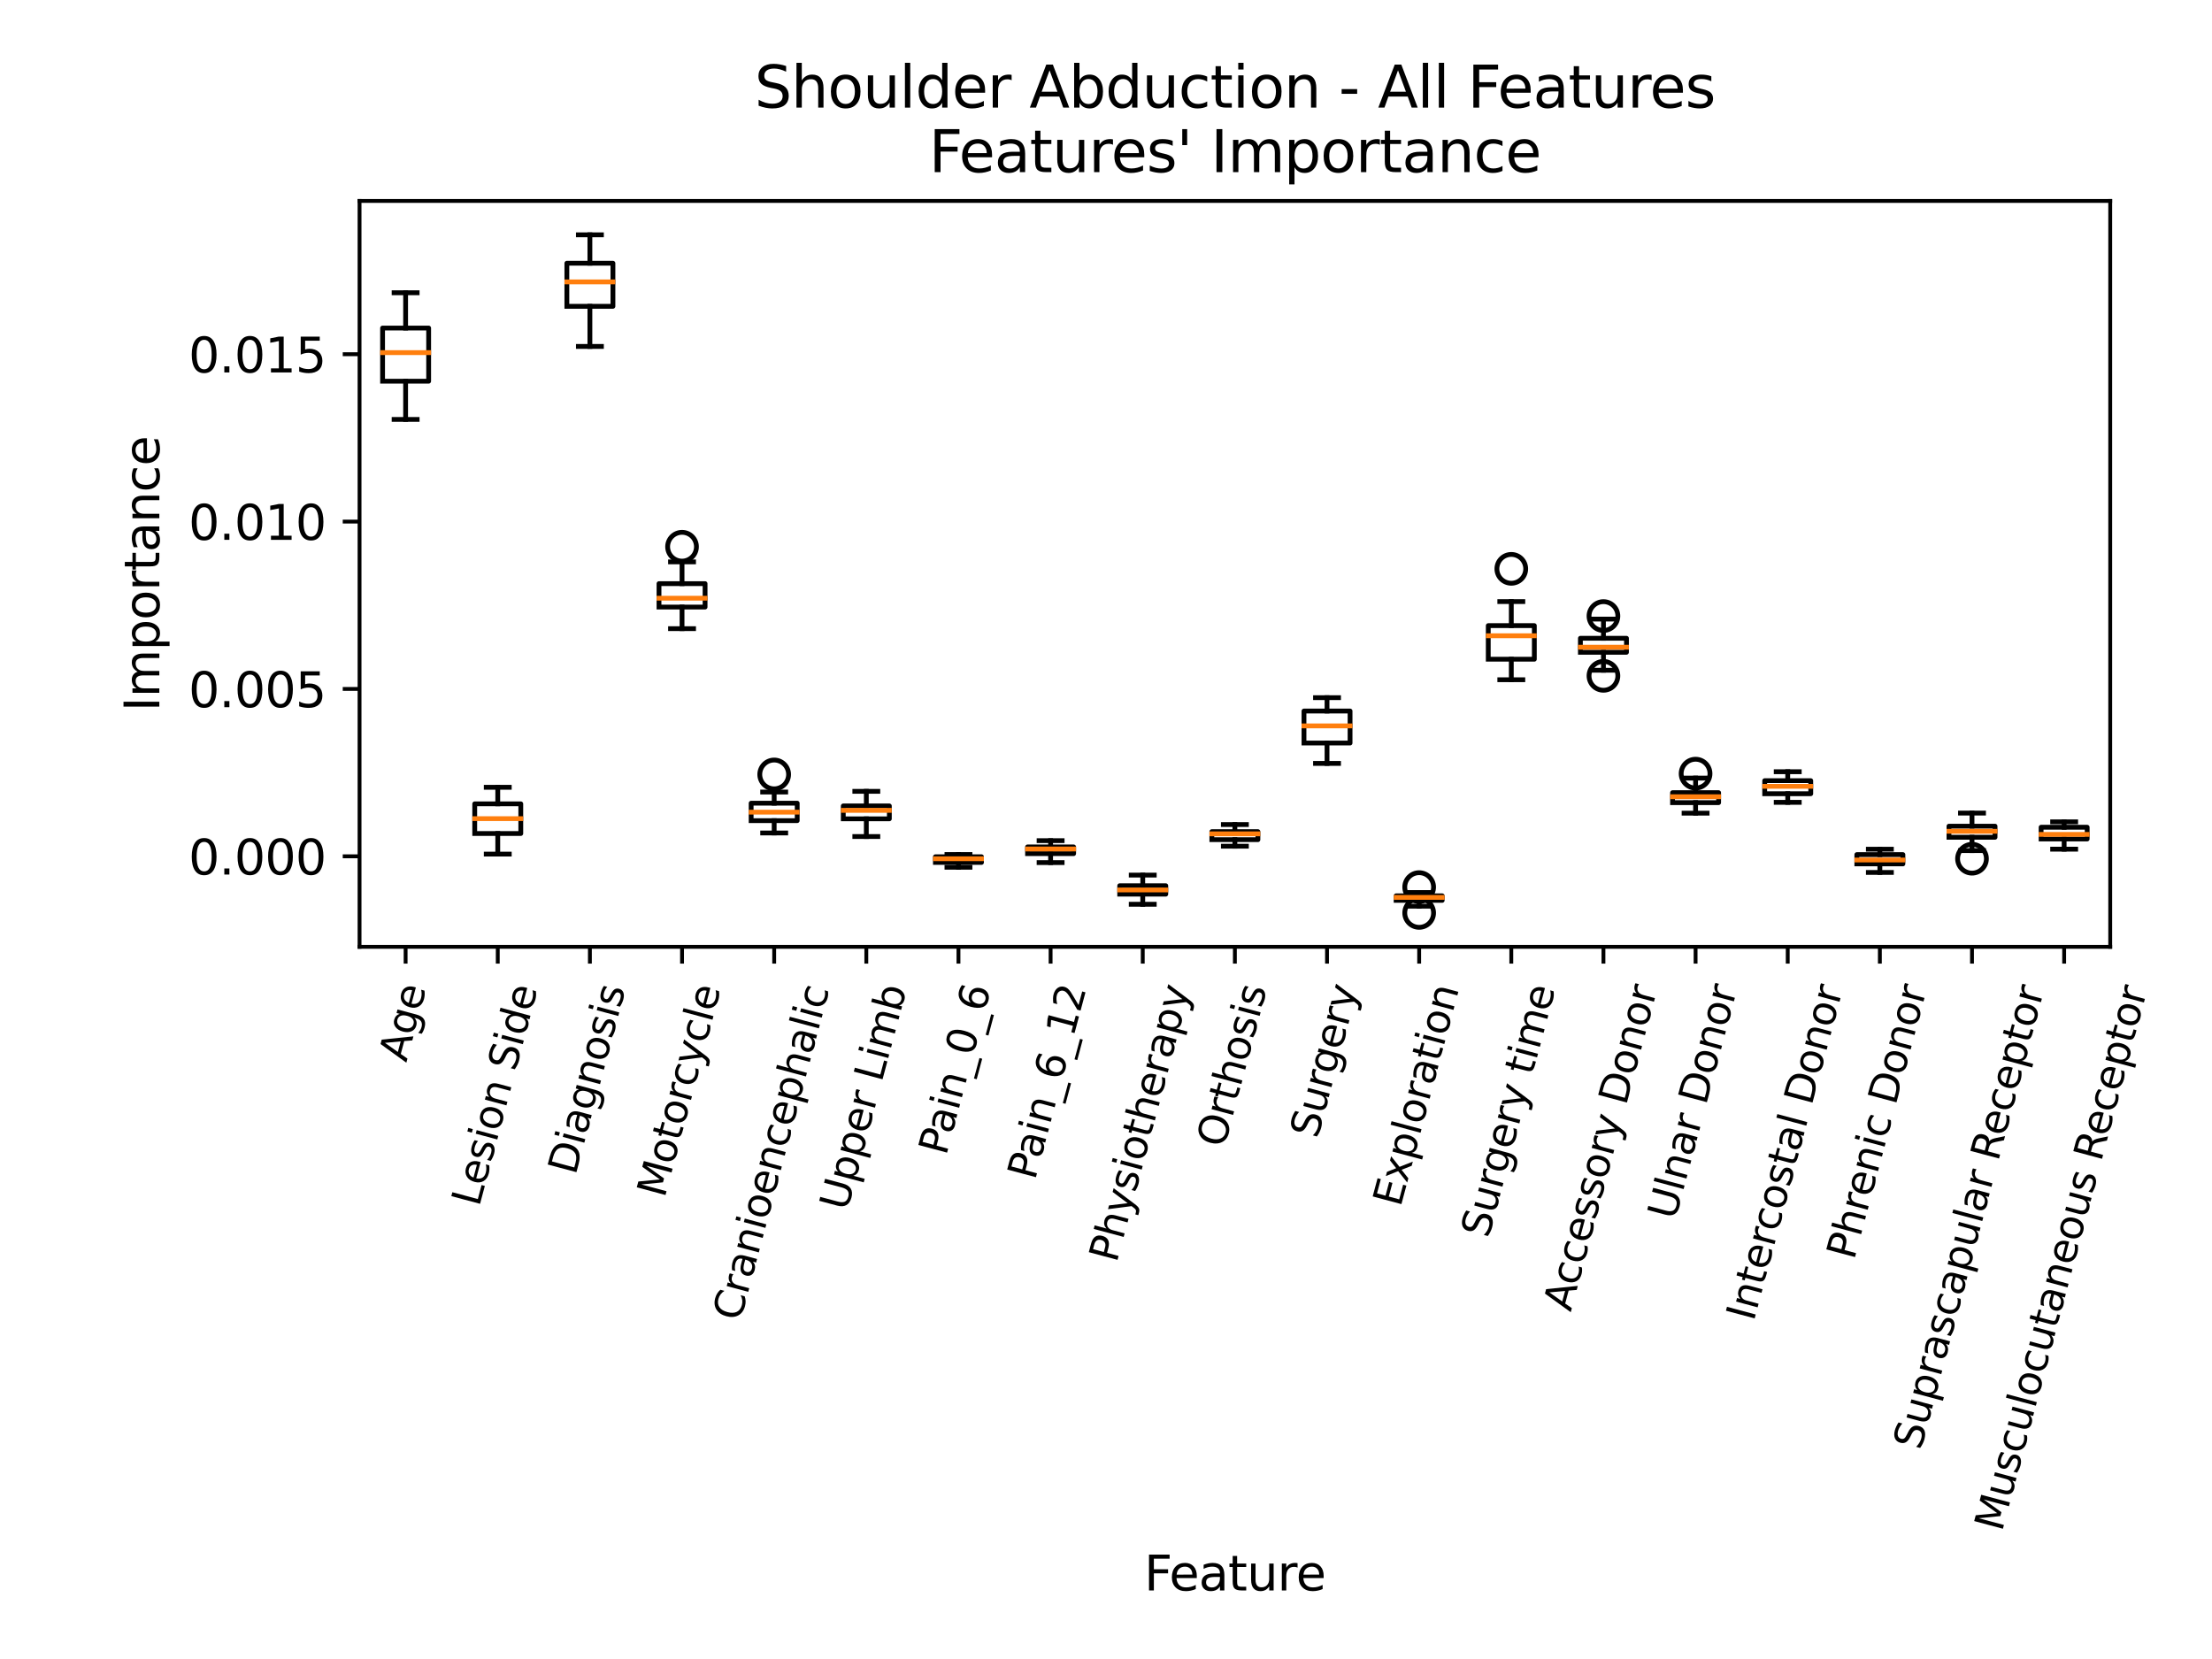 <?xml version="1.0" encoding="utf-8" standalone="no"?>
<!DOCTYPE svg PUBLIC "-//W3C//DTD SVG 1.1//EN"
  "http://www.w3.org/Graphics/SVG/1.1/DTD/svg11.dtd">
<svg xmlns:xlink="http://www.w3.org/1999/xlink" width="460.8pt" height="345.6pt" viewBox="0 0 460.8 345.6" xmlns="http://www.w3.org/2000/svg" version="1.1">
 <defs>
  <style type="text/css">*{stroke-linejoin: round; stroke-linecap: butt}</style>
 </defs>
 <g id="figure_1">
  <g id="patch_1">
   <path d="M 0 345.6 
L 460.8 345.6 
L 460.8 0 
L 0 0 
z
" style="fill: #ffffff"/>
  </g>
  <g id="axes_1">
   <g id="patch_2">
    <path d="M 74.9 197.241 
L 439.597 197.241 
L 439.597 41.856 
L 74.9 41.856 
z
" style="fill: #ffffff"/>
   </g>
   <g id="matplotlib.axis_1">
    <g id="xtick_1">
     <g id="line2d_1">
      <defs>
       <path id="m9a5d501941" d="M 0 0 
L 0 3.5 
" style="stroke: #000000; stroke-width: 0.8"/>
      </defs>
      <g>
       <use xlink:href="#m9a5d501941" x="84.497" y="197.241" style="stroke: #000000; stroke-width: 0.8"/>
      </g>
     </g>
     <g id="text_1">
      <!-- Age -->
      <g transform="translate(84.632 221.442)rotate(-75)scale(0.083 -0.083)">
       <defs>
        <path id="DejaVuSans-41" d="M 2188 4044 
L 1331 1722 
L 3047 1722 
L 2188 4044 
z
M 1831 4666 
L 2547 4666 
L 4325 0 
L 3669 0 
L 3244 1197 
L 1141 1197 
L 716 0 
L 50 0 
L 1831 4666 
z
" transform="scale(0.016)"/>
        <path id="DejaVuSans-67" d="M 2906 1791 
Q 2906 2416 2648 2759 
Q 2391 3103 1925 3103 
Q 1463 3103 1205 2759 
Q 947 2416 947 1791 
Q 947 1169 1205 825 
Q 1463 481 1925 481 
Q 2391 481 2648 825 
Q 2906 1169 2906 1791 
z
M 3481 434 
Q 3481 -459 3084 -895 
Q 2688 -1331 1869 -1331 
Q 1566 -1331 1297 -1286 
Q 1028 -1241 775 -1147 
L 775 -588 
Q 1028 -725 1275 -790 
Q 1522 -856 1778 -856 
Q 2344 -856 2625 -561 
Q 2906 -266 2906 331 
L 2906 616 
Q 2728 306 2450 153 
Q 2172 0 1784 0 
Q 1141 0 747 490 
Q 353 981 353 1791 
Q 353 2603 747 3093 
Q 1141 3584 1784 3584 
Q 2172 3584 2450 3431 
Q 2728 3278 2906 2969 
L 2906 3500 
L 3481 3500 
L 3481 434 
z
" transform="scale(0.016)"/>
        <path id="DejaVuSans-65" d="M 3597 1894 
L 3597 1613 
L 953 1613 
Q 991 1019 1311 708 
Q 1631 397 2203 397 
Q 2534 397 2845 478 
Q 3156 559 3463 722 
L 3463 178 
Q 3153 47 2828 -22 
Q 2503 -91 2169 -91 
Q 1331 -91 842 396 
Q 353 884 353 1716 
Q 353 2575 817 3079 
Q 1281 3584 2069 3584 
Q 2775 3584 3186 3129 
Q 3597 2675 3597 1894 
z
M 3022 2063 
Q 3016 2534 2758 2815 
Q 2500 3097 2075 3097 
Q 1594 3097 1305 2825 
Q 1016 2553 972 2059 
L 3022 2063 
z
" transform="scale(0.016)"/>
       </defs>
       <use xlink:href="#DejaVuSans-41"/>
       <use xlink:href="#DejaVuSans-67" x="68.408"/>
       <use xlink:href="#DejaVuSans-65" x="131.885"/>
      </g>
     </g>
    </g>
    <g id="xtick_2">
     <g id="line2d_2">
      <g>
       <use xlink:href="#m9a5d501941" x="103.692" y="197.241" style="stroke: #000000; stroke-width: 0.8"/>
      </g>
     </g>
     <g id="text_2">
      <!-- Lesion Side -->
      <g transform="translate(99.789 251.581)rotate(-75)scale(0.083 -0.083)">
       <defs>
        <path id="DejaVuSans-4c" d="M 628 4666 
L 1259 4666 
L 1259 531 
L 3531 531 
L 3531 0 
L 628 0 
L 628 4666 
z
" transform="scale(0.016)"/>
        <path id="DejaVuSans-73" d="M 2834 3397 
L 2834 2853 
Q 2591 2978 2328 3040 
Q 2066 3103 1784 3103 
Q 1356 3103 1142 2972 
Q 928 2841 928 2578 
Q 928 2378 1081 2264 
Q 1234 2150 1697 2047 
L 1894 2003 
Q 2506 1872 2764 1633 
Q 3022 1394 3022 966 
Q 3022 478 2636 193 
Q 2250 -91 1575 -91 
Q 1294 -91 989 -36 
Q 684 19 347 128 
L 347 722 
Q 666 556 975 473 
Q 1284 391 1588 391 
Q 1994 391 2212 530 
Q 2431 669 2431 922 
Q 2431 1156 2273 1281 
Q 2116 1406 1581 1522 
L 1381 1569 
Q 847 1681 609 1914 
Q 372 2147 372 2553 
Q 372 3047 722 3315 
Q 1072 3584 1716 3584 
Q 2034 3584 2315 3537 
Q 2597 3491 2834 3397 
z
" transform="scale(0.016)"/>
        <path id="DejaVuSans-69" d="M 603 3500 
L 1178 3500 
L 1178 0 
L 603 0 
L 603 3500 
z
M 603 4863 
L 1178 4863 
L 1178 4134 
L 603 4134 
L 603 4863 
z
" transform="scale(0.016)"/>
        <path id="DejaVuSans-6f" d="M 1959 3097 
Q 1497 3097 1228 2736 
Q 959 2375 959 1747 
Q 959 1119 1226 758 
Q 1494 397 1959 397 
Q 2419 397 2687 759 
Q 2956 1122 2956 1747 
Q 2956 2369 2687 2733 
Q 2419 3097 1959 3097 
z
M 1959 3584 
Q 2709 3584 3137 3096 
Q 3566 2609 3566 1747 
Q 3566 888 3137 398 
Q 2709 -91 1959 -91 
Q 1206 -91 779 398 
Q 353 888 353 1747 
Q 353 2609 779 3096 
Q 1206 3584 1959 3584 
z
" transform="scale(0.016)"/>
        <path id="DejaVuSans-6e" d="M 3513 2113 
L 3513 0 
L 2938 0 
L 2938 2094 
Q 2938 2591 2744 2837 
Q 2550 3084 2163 3084 
Q 1697 3084 1428 2787 
Q 1159 2491 1159 1978 
L 1159 0 
L 581 0 
L 581 3500 
L 1159 3500 
L 1159 2956 
Q 1366 3272 1645 3428 
Q 1925 3584 2291 3584 
Q 2894 3584 3203 3211 
Q 3513 2838 3513 2113 
z
" transform="scale(0.016)"/>
        <path id="DejaVuSans-20" transform="scale(0.016)"/>
        <path id="DejaVuSans-53" d="M 3425 4513 
L 3425 3897 
Q 3066 4069 2747 4153 
Q 2428 4238 2131 4238 
Q 1616 4238 1336 4038 
Q 1056 3838 1056 3469 
Q 1056 3159 1242 3001 
Q 1428 2844 1947 2747 
L 2328 2669 
Q 3034 2534 3370 2195 
Q 3706 1856 3706 1288 
Q 3706 609 3251 259 
Q 2797 -91 1919 -91 
Q 1588 -91 1214 -16 
Q 841 59 441 206 
L 441 856 
Q 825 641 1194 531 
Q 1563 422 1919 422 
Q 2459 422 2753 634 
Q 3047 847 3047 1241 
Q 3047 1584 2836 1778 
Q 2625 1972 2144 2069 
L 1759 2144 
Q 1053 2284 737 2584 
Q 422 2884 422 3419 
Q 422 4038 858 4394 
Q 1294 4750 2059 4750 
Q 2388 4750 2728 4690 
Q 3069 4631 3425 4513 
z
" transform="scale(0.016)"/>
        <path id="DejaVuSans-64" d="M 2906 2969 
L 2906 4863 
L 3481 4863 
L 3481 0 
L 2906 0 
L 2906 525 
Q 2725 213 2448 61 
Q 2172 -91 1784 -91 
Q 1150 -91 751 415 
Q 353 922 353 1747 
Q 353 2572 751 3078 
Q 1150 3584 1784 3584 
Q 2172 3584 2448 3432 
Q 2725 3281 2906 2969 
z
M 947 1747 
Q 947 1113 1208 752 
Q 1469 391 1925 391 
Q 2381 391 2643 752 
Q 2906 1113 2906 1747 
Q 2906 2381 2643 2742 
Q 2381 3103 1925 3103 
Q 1469 3103 1208 2742 
Q 947 2381 947 1747 
z
" transform="scale(0.016)"/>
       </defs>
       <use xlink:href="#DejaVuSans-4c"/>
       <use xlink:href="#DejaVuSans-65" x="53.963"/>
       <use xlink:href="#DejaVuSans-73" x="115.486"/>
       <use xlink:href="#DejaVuSans-69" x="167.586"/>
       <use xlink:href="#DejaVuSans-6f" x="195.369"/>
       <use xlink:href="#DejaVuSans-6e" x="256.551"/>
       <use xlink:href="#DejaVuSans-20" x="319.93"/>
       <use xlink:href="#DejaVuSans-53" x="351.717"/>
       <use xlink:href="#DejaVuSans-69" x="415.193"/>
       <use xlink:href="#DejaVuSans-64" x="442.977"/>
       <use xlink:href="#DejaVuSans-65" x="506.453"/>
      </g>
     </g>
    </g>
    <g id="xtick_3">
     <g id="line2d_3">
      <g>
       <use xlink:href="#m9a5d501941" x="122.886" y="197.241" style="stroke: #000000; stroke-width: 0.8"/>
      </g>
     </g>
     <g id="text_3">
      <!-- Diagnosis -->
      <g transform="translate(119.867 244.99)rotate(-75)scale(0.083 -0.083)">
       <defs>
        <path id="DejaVuSans-44" d="M 1259 4147 
L 1259 519 
L 2022 519 
Q 2988 519 3436 956 
Q 3884 1394 3884 2338 
Q 3884 3275 3436 3711 
Q 2988 4147 2022 4147 
L 1259 4147 
z
M 628 4666 
L 1925 4666 
Q 3281 4666 3915 4102 
Q 4550 3538 4550 2338 
Q 4550 1131 3912 565 
Q 3275 0 1925 0 
L 628 0 
L 628 4666 
z
" transform="scale(0.016)"/>
        <path id="DejaVuSans-61" d="M 2194 1759 
Q 1497 1759 1228 1600 
Q 959 1441 959 1056 
Q 959 750 1161 570 
Q 1363 391 1709 391 
Q 2188 391 2477 730 
Q 2766 1069 2766 1631 
L 2766 1759 
L 2194 1759 
z
M 3341 1997 
L 3341 0 
L 2766 0 
L 2766 531 
Q 2569 213 2275 61 
Q 1981 -91 1556 -91 
Q 1019 -91 701 211 
Q 384 513 384 1019 
Q 384 1609 779 1909 
Q 1175 2209 1959 2209 
L 2766 2209 
L 2766 2266 
Q 2766 2663 2505 2880 
Q 2244 3097 1772 3097 
Q 1472 3097 1187 3025 
Q 903 2953 641 2809 
L 641 3341 
Q 956 3463 1253 3523 
Q 1550 3584 1831 3584 
Q 2591 3584 2966 3190 
Q 3341 2797 3341 1997 
z
" transform="scale(0.016)"/>
       </defs>
       <use xlink:href="#DejaVuSans-44"/>
       <use xlink:href="#DejaVuSans-69" x="77.002"/>
       <use xlink:href="#DejaVuSans-61" x="104.785"/>
       <use xlink:href="#DejaVuSans-67" x="166.064"/>
       <use xlink:href="#DejaVuSans-6e" x="229.541"/>
       <use xlink:href="#DejaVuSans-6f" x="292.92"/>
       <use xlink:href="#DejaVuSans-73" x="354.102"/>
       <use xlink:href="#DejaVuSans-69" x="406.201"/>
       <use xlink:href="#DejaVuSans-73" x="433.984"/>
      </g>
     </g>
    </g>
    <g id="xtick_4">
     <g id="line2d_4">
      <g>
       <use xlink:href="#m9a5d501941" x="142.081" y="197.241" style="stroke: #000000; stroke-width: 0.8"/>
      </g>
     </g>
     <g id="text_4">
      <!-- Motorcycle -->
      <g transform="translate(138.424 249.746)rotate(-75)scale(0.083 -0.083)">
       <defs>
        <path id="DejaVuSans-4d" d="M 628 4666 
L 1569 4666 
L 2759 1491 
L 3956 4666 
L 4897 4666 
L 4897 0 
L 4281 0 
L 4281 4097 
L 3078 897 
L 2444 897 
L 1241 4097 
L 1241 0 
L 628 0 
L 628 4666 
z
" transform="scale(0.016)"/>
        <path id="DejaVuSans-74" d="M 1172 4494 
L 1172 3500 
L 2356 3500 
L 2356 3053 
L 1172 3053 
L 1172 1153 
Q 1172 725 1289 603 
Q 1406 481 1766 481 
L 2356 481 
L 2356 0 
L 1766 0 
Q 1100 0 847 248 
Q 594 497 594 1153 
L 594 3053 
L 172 3053 
L 172 3500 
L 594 3500 
L 594 4494 
L 1172 4494 
z
" transform="scale(0.016)"/>
        <path id="DejaVuSans-72" d="M 2631 2963 
Q 2534 3019 2420 3045 
Q 2306 3072 2169 3072 
Q 1681 3072 1420 2755 
Q 1159 2438 1159 1844 
L 1159 0 
L 581 0 
L 581 3500 
L 1159 3500 
L 1159 2956 
Q 1341 3275 1631 3429 
Q 1922 3584 2338 3584 
Q 2397 3584 2469 3576 
Q 2541 3569 2628 3553 
L 2631 2963 
z
" transform="scale(0.016)"/>
        <path id="DejaVuSans-63" d="M 3122 3366 
L 3122 2828 
Q 2878 2963 2633 3030 
Q 2388 3097 2138 3097 
Q 1578 3097 1268 2742 
Q 959 2388 959 1747 
Q 959 1106 1268 751 
Q 1578 397 2138 397 
Q 2388 397 2633 464 
Q 2878 531 3122 666 
L 3122 134 
Q 2881 22 2623 -34 
Q 2366 -91 2075 -91 
Q 1284 -91 818 406 
Q 353 903 353 1747 
Q 353 2603 823 3093 
Q 1294 3584 2113 3584 
Q 2378 3584 2631 3529 
Q 2884 3475 3122 3366 
z
" transform="scale(0.016)"/>
        <path id="DejaVuSans-79" d="M 2059 -325 
Q 1816 -950 1584 -1140 
Q 1353 -1331 966 -1331 
L 506 -1331 
L 506 -850 
L 844 -850 
Q 1081 -850 1212 -737 
Q 1344 -625 1503 -206 
L 1606 56 
L 191 3500 
L 800 3500 
L 1894 763 
L 2988 3500 
L 3597 3500 
L 2059 -325 
z
" transform="scale(0.016)"/>
        <path id="DejaVuSans-6c" d="M 603 4863 
L 1178 4863 
L 1178 0 
L 603 0 
L 603 4863 
z
" transform="scale(0.016)"/>
       </defs>
       <use xlink:href="#DejaVuSans-4d"/>
       <use xlink:href="#DejaVuSans-6f" x="86.279"/>
       <use xlink:href="#DejaVuSans-74" x="147.461"/>
       <use xlink:href="#DejaVuSans-6f" x="186.67"/>
       <use xlink:href="#DejaVuSans-72" x="247.852"/>
       <use xlink:href="#DejaVuSans-63" x="286.715"/>
       <use xlink:href="#DejaVuSans-79" x="341.695"/>
       <use xlink:href="#DejaVuSans-63" x="400.875"/>
       <use xlink:href="#DejaVuSans-6c" x="455.855"/>
       <use xlink:href="#DejaVuSans-65" x="483.639"/>
      </g>
     </g>
    </g>
    <g id="xtick_5">
     <g id="line2d_5">
      <g>
       <use xlink:href="#m9a5d501941" x="161.276" y="197.241" style="stroke: #000000; stroke-width: 0.8"/>
      </g>
     </g>
     <g id="text_5">
      <!-- Cranioencephalic -->
      <g transform="translate(154.175 275.452)rotate(-75)scale(0.083 -0.083)">
       <defs>
        <path id="DejaVuSans-43" d="M 4122 4306 
L 4122 3641 
Q 3803 3938 3442 4084 
Q 3081 4231 2675 4231 
Q 1875 4231 1450 3742 
Q 1025 3253 1025 2328 
Q 1025 1406 1450 917 
Q 1875 428 2675 428 
Q 3081 428 3442 575 
Q 3803 722 4122 1019 
L 4122 359 
Q 3791 134 3420 21 
Q 3050 -91 2638 -91 
Q 1578 -91 968 557 
Q 359 1206 359 2328 
Q 359 3453 968 4101 
Q 1578 4750 2638 4750 
Q 3056 4750 3426 4639 
Q 3797 4528 4122 4306 
z
" transform="scale(0.016)"/>
        <path id="DejaVuSans-70" d="M 1159 525 
L 1159 -1331 
L 581 -1331 
L 581 3500 
L 1159 3500 
L 1159 2969 
Q 1341 3281 1617 3432 
Q 1894 3584 2278 3584 
Q 2916 3584 3314 3078 
Q 3713 2572 3713 1747 
Q 3713 922 3314 415 
Q 2916 -91 2278 -91 
Q 1894 -91 1617 61 
Q 1341 213 1159 525 
z
M 3116 1747 
Q 3116 2381 2855 2742 
Q 2594 3103 2138 3103 
Q 1681 3103 1420 2742 
Q 1159 2381 1159 1747 
Q 1159 1113 1420 752 
Q 1681 391 2138 391 
Q 2594 391 2855 752 
Q 3116 1113 3116 1747 
z
" transform="scale(0.016)"/>
        <path id="DejaVuSans-68" d="M 3513 2113 
L 3513 0 
L 2938 0 
L 2938 2094 
Q 2938 2591 2744 2837 
Q 2550 3084 2163 3084 
Q 1697 3084 1428 2787 
Q 1159 2491 1159 1978 
L 1159 0 
L 581 0 
L 581 4863 
L 1159 4863 
L 1159 2956 
Q 1366 3272 1645 3428 
Q 1925 3584 2291 3584 
Q 2894 3584 3203 3211 
Q 3513 2838 3513 2113 
z
" transform="scale(0.016)"/>
       </defs>
       <use xlink:href="#DejaVuSans-43"/>
       <use xlink:href="#DejaVuSans-72" x="69.824"/>
       <use xlink:href="#DejaVuSans-61" x="110.938"/>
       <use xlink:href="#DejaVuSans-6e" x="172.217"/>
       <use xlink:href="#DejaVuSans-69" x="235.596"/>
       <use xlink:href="#DejaVuSans-6f" x="263.379"/>
       <use xlink:href="#DejaVuSans-65" x="324.561"/>
       <use xlink:href="#DejaVuSans-6e" x="386.084"/>
       <use xlink:href="#DejaVuSans-63" x="449.463"/>
       <use xlink:href="#DejaVuSans-65" x="504.443"/>
       <use xlink:href="#DejaVuSans-70" x="565.967"/>
       <use xlink:href="#DejaVuSans-68" x="629.443"/>
       <use xlink:href="#DejaVuSans-61" x="692.822"/>
       <use xlink:href="#DejaVuSans-6c" x="754.102"/>
       <use xlink:href="#DejaVuSans-69" x="781.885"/>
       <use xlink:href="#DejaVuSans-63" x="809.668"/>
      </g>
     </g>
    </g>
    <g id="xtick_6">
     <g id="line2d_6">
      <g>
       <use xlink:href="#m9a5d501941" x="180.47" y="197.241" style="stroke: #000000; stroke-width: 0.8"/>
      </g>
     </g>
     <g id="text_6">
      <!-- Upper Limb -->
      <g transform="translate(176.449 252.464)rotate(-75)scale(0.083 -0.083)">
       <defs>
        <path id="DejaVuSans-55" d="M 556 4666 
L 1191 4666 
L 1191 1831 
Q 1191 1081 1462 751 
Q 1734 422 2344 422 
Q 2950 422 3222 751 
Q 3494 1081 3494 1831 
L 3494 4666 
L 4128 4666 
L 4128 1753 
Q 4128 841 3676 375 
Q 3225 -91 2344 -91 
Q 1459 -91 1007 375 
Q 556 841 556 1753 
L 556 4666 
z
" transform="scale(0.016)"/>
        <path id="DejaVuSans-6d" d="M 3328 2828 
Q 3544 3216 3844 3400 
Q 4144 3584 4550 3584 
Q 5097 3584 5394 3201 
Q 5691 2819 5691 2113 
L 5691 0 
L 5113 0 
L 5113 2094 
Q 5113 2597 4934 2840 
Q 4756 3084 4391 3084 
Q 3944 3084 3684 2787 
Q 3425 2491 3425 1978 
L 3425 0 
L 2847 0 
L 2847 2094 
Q 2847 2600 2669 2842 
Q 2491 3084 2119 3084 
Q 1678 3084 1418 2786 
Q 1159 2488 1159 1978 
L 1159 0 
L 581 0 
L 581 3500 
L 1159 3500 
L 1159 2956 
Q 1356 3278 1631 3431 
Q 1906 3584 2284 3584 
Q 2666 3584 2933 3390 
Q 3200 3197 3328 2828 
z
" transform="scale(0.016)"/>
        <path id="DejaVuSans-62" d="M 3116 1747 
Q 3116 2381 2855 2742 
Q 2594 3103 2138 3103 
Q 1681 3103 1420 2742 
Q 1159 2381 1159 1747 
Q 1159 1113 1420 752 
Q 1681 391 2138 391 
Q 2594 391 2855 752 
Q 3116 1113 3116 1747 
z
M 1159 2969 
Q 1341 3281 1617 3432 
Q 1894 3584 2278 3584 
Q 2916 3584 3314 3078 
Q 3713 2572 3713 1747 
Q 3713 922 3314 415 
Q 2916 -91 2278 -91 
Q 1894 -91 1617 61 
Q 1341 213 1159 525 
L 1159 0 
L 581 0 
L 581 4863 
L 1159 4863 
L 1159 2969 
z
" transform="scale(0.016)"/>
       </defs>
       <use xlink:href="#DejaVuSans-55"/>
       <use xlink:href="#DejaVuSans-70" x="73.193"/>
       <use xlink:href="#DejaVuSans-70" x="136.67"/>
       <use xlink:href="#DejaVuSans-65" x="200.146"/>
       <use xlink:href="#DejaVuSans-72" x="261.67"/>
       <use xlink:href="#DejaVuSans-20" x="302.783"/>
       <use xlink:href="#DejaVuSans-4c" x="334.57"/>
       <use xlink:href="#DejaVuSans-69" x="390.283"/>
       <use xlink:href="#DejaVuSans-6d" x="418.066"/>
       <use xlink:href="#DejaVuSans-62" x="515.479"/>
      </g>
     </g>
    </g>
    <g id="xtick_7">
     <g id="line2d_7">
      <g>
       <use xlink:href="#m9a5d501941" x="199.665" y="197.241" style="stroke: #000000; stroke-width: 0.8"/>
      </g>
     </g>
     <g id="text_7">
      <!-- Pain_0_6 -->
      <g transform="translate(197.079 240.919)rotate(-75)scale(0.083 -0.083)">
       <defs>
        <path id="DejaVuSans-50" d="M 1259 4147 
L 1259 2394 
L 2053 2394 
Q 2494 2394 2734 2622 
Q 2975 2850 2975 3272 
Q 2975 3691 2734 3919 
Q 2494 4147 2053 4147 
L 1259 4147 
z
M 628 4666 
L 2053 4666 
Q 2838 4666 3239 4311 
Q 3641 3956 3641 3272 
Q 3641 2581 3239 2228 
Q 2838 1875 2053 1875 
L 1259 1875 
L 1259 0 
L 628 0 
L 628 4666 
z
" transform="scale(0.016)"/>
        <path id="DejaVuSans-5f" d="M 3263 -1063 
L 3263 -1509 
L -63 -1509 
L -63 -1063 
L 3263 -1063 
z
" transform="scale(0.016)"/>
        <path id="DejaVuSans-30" d="M 2034 4250 
Q 1547 4250 1301 3770 
Q 1056 3291 1056 2328 
Q 1056 1369 1301 889 
Q 1547 409 2034 409 
Q 2525 409 2770 889 
Q 3016 1369 3016 2328 
Q 3016 3291 2770 3770 
Q 2525 4250 2034 4250 
z
M 2034 4750 
Q 2819 4750 3233 4129 
Q 3647 3509 3647 2328 
Q 3647 1150 3233 529 
Q 2819 -91 2034 -91 
Q 1250 -91 836 529 
Q 422 1150 422 2328 
Q 422 3509 836 4129 
Q 1250 4750 2034 4750 
z
" transform="scale(0.016)"/>
        <path id="DejaVuSans-36" d="M 2113 2584 
Q 1688 2584 1439 2293 
Q 1191 2003 1191 1497 
Q 1191 994 1439 701 
Q 1688 409 2113 409 
Q 2538 409 2786 701 
Q 3034 994 3034 1497 
Q 3034 2003 2786 2293 
Q 2538 2584 2113 2584 
z
M 3366 4563 
L 3366 3988 
Q 3128 4100 2886 4159 
Q 2644 4219 2406 4219 
Q 1781 4219 1451 3797 
Q 1122 3375 1075 2522 
Q 1259 2794 1537 2939 
Q 1816 3084 2150 3084 
Q 2853 3084 3261 2657 
Q 3669 2231 3669 1497 
Q 3669 778 3244 343 
Q 2819 -91 2113 -91 
Q 1303 -91 875 529 
Q 447 1150 447 2328 
Q 447 3434 972 4092 
Q 1497 4750 2381 4750 
Q 2619 4750 2861 4703 
Q 3103 4656 3366 4563 
z
" transform="scale(0.016)"/>
       </defs>
       <use xlink:href="#DejaVuSans-50"/>
       <use xlink:href="#DejaVuSans-61" x="55.803"/>
       <use xlink:href="#DejaVuSans-69" x="117.082"/>
       <use xlink:href="#DejaVuSans-6e" x="144.865"/>
       <use xlink:href="#DejaVuSans-5f" x="208.244"/>
       <use xlink:href="#DejaVuSans-30" x="258.244"/>
       <use xlink:href="#DejaVuSans-5f" x="321.867"/>
       <use xlink:href="#DejaVuSans-36" x="371.867"/>
      </g>
     </g>
    </g>
    <g id="xtick_8">
     <g id="line2d_8">
      <g>
       <use xlink:href="#m9a5d501941" x="218.859" y="197.241" style="stroke: #000000; stroke-width: 0.8"/>
      </g>
     </g>
     <g id="text_8">
      <!-- Pain_6_12 -->
      <g transform="translate(215.587 246.038)rotate(-75)scale(0.083 -0.083)">
       <defs>
        <path id="DejaVuSans-31" d="M 794 531 
L 1825 531 
L 1825 4091 
L 703 3866 
L 703 4441 
L 1819 4666 
L 2450 4666 
L 2450 531 
L 3481 531 
L 3481 0 
L 794 0 
L 794 531 
z
" transform="scale(0.016)"/>
        <path id="DejaVuSans-32" d="M 1228 531 
L 3431 531 
L 3431 0 
L 469 0 
L 469 531 
Q 828 903 1448 1529 
Q 2069 2156 2228 2338 
Q 2531 2678 2651 2914 
Q 2772 3150 2772 3378 
Q 2772 3750 2511 3984 
Q 2250 4219 1831 4219 
Q 1534 4219 1204 4116 
Q 875 4013 500 3803 
L 500 4441 
Q 881 4594 1212 4672 
Q 1544 4750 1819 4750 
Q 2544 4750 2975 4387 
Q 3406 4025 3406 3419 
Q 3406 3131 3298 2873 
Q 3191 2616 2906 2266 
Q 2828 2175 2409 1742 
Q 1991 1309 1228 531 
z
" transform="scale(0.016)"/>
       </defs>
       <use xlink:href="#DejaVuSans-50"/>
       <use xlink:href="#DejaVuSans-61" x="55.803"/>
       <use xlink:href="#DejaVuSans-69" x="117.082"/>
       <use xlink:href="#DejaVuSans-6e" x="144.865"/>
       <use xlink:href="#DejaVuSans-5f" x="208.244"/>
       <use xlink:href="#DejaVuSans-36" x="258.244"/>
       <use xlink:href="#DejaVuSans-5f" x="321.867"/>
       <use xlink:href="#DejaVuSans-31" x="371.867"/>
       <use xlink:href="#DejaVuSans-32" x="435.49"/>
      </g>
     </g>
    </g>
    <g id="xtick_9">
     <g id="line2d_9">
      <g>
       <use xlink:href="#m9a5d501941" x="238.054" y="197.241" style="stroke: #000000; stroke-width: 0.8"/>
      </g>
     </g>
     <g id="text_9">
      <!-- Physiotherapy -->
      <g transform="translate(232.587 263.256)rotate(-75)scale(0.083 -0.083)">
       <use xlink:href="#DejaVuSans-50"/>
       <use xlink:href="#DejaVuSans-68" x="60.303"/>
       <use xlink:href="#DejaVuSans-79" x="123.682"/>
       <use xlink:href="#DejaVuSans-73" x="182.861"/>
       <use xlink:href="#DejaVuSans-69" x="234.961"/>
       <use xlink:href="#DejaVuSans-6f" x="262.744"/>
       <use xlink:href="#DejaVuSans-74" x="323.926"/>
       <use xlink:href="#DejaVuSans-68" x="363.135"/>
       <use xlink:href="#DejaVuSans-65" x="426.514"/>
       <use xlink:href="#DejaVuSans-72" x="488.037"/>
       <use xlink:href="#DejaVuSans-61" x="529.15"/>
       <use xlink:href="#DejaVuSans-70" x="590.43"/>
       <use xlink:href="#DejaVuSans-79" x="653.906"/>
      </g>
     </g>
    </g>
    <g id="xtick_10">
     <g id="line2d_10">
      <g>
       <use xlink:href="#m9a5d501941" x="257.248" y="197.241" style="stroke: #000000; stroke-width: 0.8"/>
      </g>
     </g>
     <g id="text_10">
      <!-- Orthosis -->
      <g transform="translate(254.989 239.316)rotate(-75)scale(0.083 -0.083)">
       <defs>
        <path id="DejaVuSans-4f" d="M 2522 4238 
Q 1834 4238 1429 3725 
Q 1025 3213 1025 2328 
Q 1025 1447 1429 934 
Q 1834 422 2522 422 
Q 3209 422 3611 934 
Q 4013 1447 4013 2328 
Q 4013 3213 3611 3725 
Q 3209 4238 2522 4238 
z
M 2522 4750 
Q 3503 4750 4090 4092 
Q 4678 3434 4678 2328 
Q 4678 1225 4090 567 
Q 3503 -91 2522 -91 
Q 1538 -91 948 565 
Q 359 1222 359 2328 
Q 359 3434 948 4092 
Q 1538 4750 2522 4750 
z
" transform="scale(0.016)"/>
       </defs>
       <use xlink:href="#DejaVuSans-4f"/>
       <use xlink:href="#DejaVuSans-72" x="78.711"/>
       <use xlink:href="#DejaVuSans-74" x="119.824"/>
       <use xlink:href="#DejaVuSans-68" x="159.033"/>
       <use xlink:href="#DejaVuSans-6f" x="222.412"/>
       <use xlink:href="#DejaVuSans-73" x="283.594"/>
       <use xlink:href="#DejaVuSans-69" x="335.693"/>
       <use xlink:href="#DejaVuSans-73" x="363.477"/>
      </g>
     </g>
    </g>
    <g id="xtick_11">
     <g id="line2d_11">
      <g>
       <use xlink:href="#m9a5d501941" x="276.443" y="197.241" style="stroke: #000000; stroke-width: 0.8"/>
      </g>
     </g>
     <g id="text_11">
      <!-- Surgery -->
      <g transform="translate(274.443 237.382)rotate(-75)scale(0.083 -0.083)">
       <defs>
        <path id="DejaVuSans-75" d="M 544 1381 
L 544 3500 
L 1119 3500 
L 1119 1403 
Q 1119 906 1312 657 
Q 1506 409 1894 409 
Q 2359 409 2629 706 
Q 2900 1003 2900 1516 
L 2900 3500 
L 3475 3500 
L 3475 0 
L 2900 0 
L 2900 538 
Q 2691 219 2414 64 
Q 2138 -91 1772 -91 
Q 1169 -91 856 284 
Q 544 659 544 1381 
z
M 1991 3584 
L 1991 3584 
z
" transform="scale(0.016)"/>
       </defs>
       <use xlink:href="#DejaVuSans-53"/>
       <use xlink:href="#DejaVuSans-75" x="63.477"/>
       <use xlink:href="#DejaVuSans-72" x="126.855"/>
       <use xlink:href="#DejaVuSans-67" x="166.219"/>
       <use xlink:href="#DejaVuSans-65" x="229.695"/>
       <use xlink:href="#DejaVuSans-72" x="291.219"/>
       <use xlink:href="#DejaVuSans-79" x="332.332"/>
      </g>
     </g>
    </g>
    <g id="xtick_12">
     <g id="line2d_12">
      <g>
       <use xlink:href="#m9a5d501941" x="295.637" y="197.241" style="stroke: #000000; stroke-width: 0.8"/>
      </g>
     </g>
     <g id="text_12">
      <!-- Exploration -->
      <g transform="translate(291.727 251.643)rotate(-75)scale(0.083 -0.083)">
       <defs>
        <path id="DejaVuSans-45" d="M 628 4666 
L 3578 4666 
L 3578 4134 
L 1259 4134 
L 1259 2753 
L 3481 2753 
L 3481 2222 
L 1259 2222 
L 1259 531 
L 3634 531 
L 3634 0 
L 628 0 
L 628 4666 
z
" transform="scale(0.016)"/>
        <path id="DejaVuSans-78" d="M 3513 3500 
L 2247 1797 
L 3578 0 
L 2900 0 
L 1881 1375 
L 863 0 
L 184 0 
L 1544 1831 
L 300 3500 
L 978 3500 
L 1906 2253 
L 2834 3500 
L 3513 3500 
z
" transform="scale(0.016)"/>
       </defs>
       <use xlink:href="#DejaVuSans-45"/>
       <use xlink:href="#DejaVuSans-78" x="63.184"/>
       <use xlink:href="#DejaVuSans-70" x="122.363"/>
       <use xlink:href="#DejaVuSans-6c" x="185.84"/>
       <use xlink:href="#DejaVuSans-6f" x="213.623"/>
       <use xlink:href="#DejaVuSans-72" x="274.805"/>
       <use xlink:href="#DejaVuSans-61" x="315.918"/>
       <use xlink:href="#DejaVuSans-74" x="377.197"/>
       <use xlink:href="#DejaVuSans-69" x="416.406"/>
       <use xlink:href="#DejaVuSans-6f" x="444.189"/>
       <use xlink:href="#DejaVuSans-6e" x="505.371"/>
      </g>
     </g>
    </g>
    <g id="xtick_13">
     <g id="line2d_13">
      <g>
       <use xlink:href="#m9a5d501941" x="314.832" y="197.241" style="stroke: #000000; stroke-width: 0.8"/>
      </g>
     </g>
     <g id="text_13">
      <!-- Surgery time -->
      <g transform="translate(310.054 258.118)rotate(-75)scale(0.083 -0.083)">
       <use xlink:href="#DejaVuSans-53"/>
       <use xlink:href="#DejaVuSans-75" x="63.477"/>
       <use xlink:href="#DejaVuSans-72" x="126.855"/>
       <use xlink:href="#DejaVuSans-67" x="166.219"/>
       <use xlink:href="#DejaVuSans-65" x="229.695"/>
       <use xlink:href="#DejaVuSans-72" x="291.219"/>
       <use xlink:href="#DejaVuSans-79" x="332.332"/>
       <use xlink:href="#DejaVuSans-20" x="391.512"/>
       <use xlink:href="#DejaVuSans-74" x="423.299"/>
       <use xlink:href="#DejaVuSans-69" x="462.508"/>
       <use xlink:href="#DejaVuSans-6d" x="490.291"/>
       <use xlink:href="#DejaVuSans-65" x="587.703"/>
      </g>
     </g>
    </g>
    <g id="xtick_14">
     <g id="line2d_14">
      <g>
       <use xlink:href="#m9a5d501941" x="334.027" y="197.241" style="stroke: #000000; stroke-width: 0.8"/>
      </g>
     </g>
     <g id="text_14">
      <!-- Accessory Donor -->
      <g transform="translate(327.198 273.424)rotate(-75)scale(0.083 -0.083)">
       <use xlink:href="#DejaVuSans-41"/>
       <use xlink:href="#DejaVuSans-63" x="66.658"/>
       <use xlink:href="#DejaVuSans-63" x="121.639"/>
       <use xlink:href="#DejaVuSans-65" x="176.619"/>
       <use xlink:href="#DejaVuSans-73" x="238.143"/>
       <use xlink:href="#DejaVuSans-73" x="290.242"/>
       <use xlink:href="#DejaVuSans-6f" x="342.342"/>
       <use xlink:href="#DejaVuSans-72" x="403.523"/>
       <use xlink:href="#DejaVuSans-79" x="444.637"/>
       <use xlink:href="#DejaVuSans-20" x="503.816"/>
       <use xlink:href="#DejaVuSans-44" x="535.604"/>
       <use xlink:href="#DejaVuSans-6f" x="612.605"/>
       <use xlink:href="#DejaVuSans-6e" x="673.787"/>
       <use xlink:href="#DejaVuSans-6f" x="737.166"/>
       <use xlink:href="#DejaVuSans-72" x="798.348"/>
      </g>
     </g>
    </g>
    <g id="xtick_15">
     <g id="line2d_15">
      <g>
       <use xlink:href="#m9a5d501941" x="353.221" y="197.241" style="stroke: #000000; stroke-width: 0.8"/>
      </g>
     </g>
     <g id="text_15">
      <!-- Ulnar Donor -->
      <g transform="translate(348.948 254.347)rotate(-75)scale(0.083 -0.083)">
       <use xlink:href="#DejaVuSans-55"/>
       <use xlink:href="#DejaVuSans-6c" x="73.193"/>
       <use xlink:href="#DejaVuSans-6e" x="100.977"/>
       <use xlink:href="#DejaVuSans-61" x="164.355"/>
       <use xlink:href="#DejaVuSans-72" x="225.635"/>
       <use xlink:href="#DejaVuSans-20" x="266.748"/>
       <use xlink:href="#DejaVuSans-44" x="298.535"/>
       <use xlink:href="#DejaVuSans-6f" x="375.537"/>
       <use xlink:href="#DejaVuSans-6e" x="436.719"/>
       <use xlink:href="#DejaVuSans-6f" x="500.098"/>
       <use xlink:href="#DejaVuSans-72" x="561.279"/>
      </g>
     </g>
    </g>
    <g id="xtick_16">
     <g id="line2d_16">
      <g>
       <use xlink:href="#m9a5d501941" x="372.416" y="197.241" style="stroke: #000000; stroke-width: 0.8"/>
      </g>
     </g>
     <g id="text_16">
      <!-- Intercostal Donor -->
      <g transform="translate(365.315 275.45)rotate(-75)scale(0.083 -0.083)">
       <defs>
        <path id="DejaVuSans-49" d="M 628 4666 
L 1259 4666 
L 1259 0 
L 628 0 
L 628 4666 
z
" transform="scale(0.016)"/>
       </defs>
       <use xlink:href="#DejaVuSans-49"/>
       <use xlink:href="#DejaVuSans-6e" x="29.492"/>
       <use xlink:href="#DejaVuSans-74" x="92.871"/>
       <use xlink:href="#DejaVuSans-65" x="132.08"/>
       <use xlink:href="#DejaVuSans-72" x="193.604"/>
       <use xlink:href="#DejaVuSans-63" x="232.467"/>
       <use xlink:href="#DejaVuSans-6f" x="287.447"/>
       <use xlink:href="#DejaVuSans-73" x="348.629"/>
       <use xlink:href="#DejaVuSans-74" x="400.729"/>
       <use xlink:href="#DejaVuSans-61" x="439.938"/>
       <use xlink:href="#DejaVuSans-6c" x="501.217"/>
       <use xlink:href="#DejaVuSans-20" x="529"/>
       <use xlink:href="#DejaVuSans-44" x="560.787"/>
       <use xlink:href="#DejaVuSans-6f" x="637.789"/>
       <use xlink:href="#DejaVuSans-6e" x="698.971"/>
       <use xlink:href="#DejaVuSans-6f" x="762.35"/>
       <use xlink:href="#DejaVuSans-72" x="823.531"/>
      </g>
     </g>
    </g>
    <g id="xtick_17">
     <g id="line2d_17">
      <g>
       <use xlink:href="#m9a5d501941" x="391.61" y="197.241" style="stroke: #000000; stroke-width: 0.8"/>
      </g>
     </g>
     <g id="text_17">
      <!-- Phrenic Donor -->
      <g transform="translate(386.222 262.672)rotate(-75)scale(0.083 -0.083)">
       <use xlink:href="#DejaVuSans-50"/>
       <use xlink:href="#DejaVuSans-68" x="60.303"/>
       <use xlink:href="#DejaVuSans-72" x="123.682"/>
       <use xlink:href="#DejaVuSans-65" x="162.545"/>
       <use xlink:href="#DejaVuSans-6e" x="224.068"/>
       <use xlink:href="#DejaVuSans-69" x="287.447"/>
       <use xlink:href="#DejaVuSans-63" x="315.23"/>
       <use xlink:href="#DejaVuSans-20" x="370.211"/>
       <use xlink:href="#DejaVuSans-44" x="401.998"/>
       <use xlink:href="#DejaVuSans-6f" x="479"/>
       <use xlink:href="#DejaVuSans-6e" x="540.182"/>
       <use xlink:href="#DejaVuSans-6f" x="603.561"/>
       <use xlink:href="#DejaVuSans-72" x="664.742"/>
      </g>
     </g>
    </g>
    <g id="xtick_18">
     <g id="line2d_18">
      <g>
       <use xlink:href="#m9a5d501941" x="410.805" y="197.241" style="stroke: #000000; stroke-width: 0.8"/>
      </g>
     </g>
     <g id="text_18">
      <!-- Suprascapular Receptor -->
      <g transform="translate(400.112 302.266)rotate(-75)scale(0.083 -0.083)">
       <defs>
        <path id="DejaVuSans-52" d="M 2841 2188 
Q 3044 2119 3236 1894 
Q 3428 1669 3622 1275 
L 4263 0 
L 3584 0 
L 2988 1197 
Q 2756 1666 2539 1819 
Q 2322 1972 1947 1972 
L 1259 1972 
L 1259 0 
L 628 0 
L 628 4666 
L 2053 4666 
Q 2853 4666 3247 4331 
Q 3641 3997 3641 3322 
Q 3641 2881 3436 2590 
Q 3231 2300 2841 2188 
z
M 1259 4147 
L 1259 2491 
L 2053 2491 
Q 2509 2491 2742 2702 
Q 2975 2913 2975 3322 
Q 2975 3731 2742 3939 
Q 2509 4147 2053 4147 
L 1259 4147 
z
" transform="scale(0.016)"/>
       </defs>
       <use xlink:href="#DejaVuSans-53"/>
       <use xlink:href="#DejaVuSans-75" x="63.477"/>
       <use xlink:href="#DejaVuSans-70" x="126.855"/>
       <use xlink:href="#DejaVuSans-72" x="190.332"/>
       <use xlink:href="#DejaVuSans-61" x="231.445"/>
       <use xlink:href="#DejaVuSans-73" x="292.725"/>
       <use xlink:href="#DejaVuSans-63" x="344.824"/>
       <use xlink:href="#DejaVuSans-61" x="399.805"/>
       <use xlink:href="#DejaVuSans-70" x="461.084"/>
       <use xlink:href="#DejaVuSans-75" x="524.561"/>
       <use xlink:href="#DejaVuSans-6c" x="587.939"/>
       <use xlink:href="#DejaVuSans-61" x="615.723"/>
       <use xlink:href="#DejaVuSans-72" x="677.002"/>
       <use xlink:href="#DejaVuSans-20" x="718.115"/>
       <use xlink:href="#DejaVuSans-52" x="749.902"/>
       <use xlink:href="#DejaVuSans-65" x="814.885"/>
       <use xlink:href="#DejaVuSans-63" x="876.408"/>
       <use xlink:href="#DejaVuSans-65" x="931.389"/>
       <use xlink:href="#DejaVuSans-70" x="992.912"/>
       <use xlink:href="#DejaVuSans-74" x="1056.389"/>
       <use xlink:href="#DejaVuSans-6f" x="1095.598"/>
       <use xlink:href="#DejaVuSans-72" x="1156.779"/>
      </g>
     </g>
    </g>
    <g id="xtick_19">
     <g id="line2d_19">
      <g>
       <use xlink:href="#m9a5d501941" x="429.999" y="197.241" style="stroke: #000000; stroke-width: 0.8"/>
      </g>
     </g>
     <g id="text_19">
      <!-- Musculocutaneous Receptor -->
      <g transform="translate(417.028 319.272)rotate(-75)scale(0.083 -0.083)">
       <use xlink:href="#DejaVuSans-4d"/>
       <use xlink:href="#DejaVuSans-75" x="86.279"/>
       <use xlink:href="#DejaVuSans-73" x="149.658"/>
       <use xlink:href="#DejaVuSans-63" x="201.758"/>
       <use xlink:href="#DejaVuSans-75" x="256.738"/>
       <use xlink:href="#DejaVuSans-6c" x="320.117"/>
       <use xlink:href="#DejaVuSans-6f" x="347.9"/>
       <use xlink:href="#DejaVuSans-63" x="409.082"/>
       <use xlink:href="#DejaVuSans-75" x="464.062"/>
       <use xlink:href="#DejaVuSans-74" x="527.441"/>
       <use xlink:href="#DejaVuSans-61" x="566.65"/>
       <use xlink:href="#DejaVuSans-6e" x="627.93"/>
       <use xlink:href="#DejaVuSans-65" x="691.309"/>
       <use xlink:href="#DejaVuSans-6f" x="752.832"/>
       <use xlink:href="#DejaVuSans-75" x="814.014"/>
       <use xlink:href="#DejaVuSans-73" x="877.393"/>
       <use xlink:href="#DejaVuSans-20" x="929.492"/>
       <use xlink:href="#DejaVuSans-52" x="961.279"/>
       <use xlink:href="#DejaVuSans-65" x="1026.262"/>
       <use xlink:href="#DejaVuSans-63" x="1087.785"/>
       <use xlink:href="#DejaVuSans-65" x="1142.766"/>
       <use xlink:href="#DejaVuSans-70" x="1204.289"/>
       <use xlink:href="#DejaVuSans-74" x="1267.766"/>
       <use xlink:href="#DejaVuSans-6f" x="1306.975"/>
       <use xlink:href="#DejaVuSans-72" x="1368.156"/>
      </g>
     </g>
    </g>
    <g id="text_20">
     <!-- Feature -->
     <g transform="translate(238.358 331.319)scale(0.1 -0.1)">
      <defs>
       <path id="DejaVuSans-46" d="M 628 4666 
L 3309 4666 
L 3309 4134 
L 1259 4134 
L 1259 2759 
L 3109 2759 
L 3109 2228 
L 1259 2228 
L 1259 0 
L 628 0 
L 628 4666 
z
" transform="scale(0.016)"/>
      </defs>
      <use xlink:href="#DejaVuSans-46"/>
      <use xlink:href="#DejaVuSans-65" x="52.02"/>
      <use xlink:href="#DejaVuSans-61" x="113.543"/>
      <use xlink:href="#DejaVuSans-74" x="174.822"/>
      <use xlink:href="#DejaVuSans-75" x="214.031"/>
      <use xlink:href="#DejaVuSans-72" x="277.41"/>
      <use xlink:href="#DejaVuSans-65" x="316.273"/>
     </g>
    </g>
   </g>
   <g id="matplotlib.axis_2">
    <g id="ytick_1">
     <g id="line2d_20">
      <defs>
       <path id="m5b227bd8f9" d="M 0 0 
L -3.5 0 
" style="stroke: #000000; stroke-width: 0.8"/>
      </defs>
      <g>
       <use xlink:href="#m5b227bd8f9" x="74.9" y="178.384" style="stroke: #000000; stroke-width: 0.8"/>
      </g>
     </g>
     <g id="text_21">
      <!-- 0.000 -->
      <g transform="translate(39.272 182.183)scale(0.1 -0.1)">
       <defs>
        <path id="DejaVuSans-2e" d="M 684 794 
L 1344 794 
L 1344 0 
L 684 0 
L 684 794 
z
" transform="scale(0.016)"/>
       </defs>
       <use xlink:href="#DejaVuSans-30"/>
       <use xlink:href="#DejaVuSans-2e" x="63.623"/>
       <use xlink:href="#DejaVuSans-30" x="95.41"/>
       <use xlink:href="#DejaVuSans-30" x="159.033"/>
       <use xlink:href="#DejaVuSans-30" x="222.656"/>
      </g>
     </g>
    </g>
    <g id="ytick_2">
     <g id="line2d_21">
      <g>
       <use xlink:href="#m5b227bd8f9" x="74.9" y="143.519" style="stroke: #000000; stroke-width: 0.8"/>
      </g>
     </g>
     <g id="text_22">
      <!-- 0.005 -->
      <g transform="translate(39.272 147.319)scale(0.1 -0.1)">
       <defs>
        <path id="DejaVuSans-35" d="M 691 4666 
L 3169 4666 
L 3169 4134 
L 1269 4134 
L 1269 2991 
Q 1406 3038 1543 3061 
Q 1681 3084 1819 3084 
Q 2600 3084 3056 2656 
Q 3513 2228 3513 1497 
Q 3513 744 3044 326 
Q 2575 -91 1722 -91 
Q 1428 -91 1123 -41 
Q 819 9 494 109 
L 494 744 
Q 775 591 1075 516 
Q 1375 441 1709 441 
Q 2250 441 2565 725 
Q 2881 1009 2881 1497 
Q 2881 1984 2565 2268 
Q 2250 2553 1709 2553 
Q 1456 2553 1204 2497 
Q 953 2441 691 2322 
L 691 4666 
z
" transform="scale(0.016)"/>
       </defs>
       <use xlink:href="#DejaVuSans-30"/>
       <use xlink:href="#DejaVuSans-2e" x="63.623"/>
       <use xlink:href="#DejaVuSans-30" x="95.41"/>
       <use xlink:href="#DejaVuSans-30" x="159.033"/>
       <use xlink:href="#DejaVuSans-35" x="222.656"/>
      </g>
     </g>
    </g>
    <g id="ytick_3">
     <g id="line2d_22">
      <g>
       <use xlink:href="#m5b227bd8f9" x="74.9" y="108.654" style="stroke: #000000; stroke-width: 0.8"/>
      </g>
     </g>
     <g id="text_23">
      <!-- 0.010 -->
      <g transform="translate(39.272 112.454)scale(0.1 -0.1)">
       <use xlink:href="#DejaVuSans-30"/>
       <use xlink:href="#DejaVuSans-2e" x="63.623"/>
       <use xlink:href="#DejaVuSans-30" x="95.41"/>
       <use xlink:href="#DejaVuSans-31" x="159.033"/>
       <use xlink:href="#DejaVuSans-30" x="222.656"/>
      </g>
     </g>
    </g>
    <g id="ytick_4">
     <g id="line2d_23">
      <g>
       <use xlink:href="#m5b227bd8f9" x="74.9" y="73.79" style="stroke: #000000; stroke-width: 0.8"/>
      </g>
     </g>
     <g id="text_24">
      <!-- 0.015 -->
      <g transform="translate(39.272 77.589)scale(0.1 -0.1)">
       <use xlink:href="#DejaVuSans-30"/>
       <use xlink:href="#DejaVuSans-2e" x="63.623"/>
       <use xlink:href="#DejaVuSans-30" x="95.41"/>
       <use xlink:href="#DejaVuSans-31" x="159.033"/>
       <use xlink:href="#DejaVuSans-35" x="222.656"/>
      </g>
     </g>
    </g>
    <g id="text_25">
     <!-- Importance -->
     <g transform="translate(33.192 148.202)rotate(-90)scale(0.1 -0.1)">
      <use xlink:href="#DejaVuSans-49"/>
      <use xlink:href="#DejaVuSans-6d" x="29.492"/>
      <use xlink:href="#DejaVuSans-70" x="126.904"/>
      <use xlink:href="#DejaVuSans-6f" x="190.381"/>
      <use xlink:href="#DejaVuSans-72" x="251.562"/>
      <use xlink:href="#DejaVuSans-74" x="292.676"/>
      <use xlink:href="#DejaVuSans-61" x="331.885"/>
      <use xlink:href="#DejaVuSans-6e" x="393.164"/>
      <use xlink:href="#DejaVuSans-63" x="456.543"/>
      <use xlink:href="#DejaVuSans-65" x="511.523"/>
     </g>
    </g>
   </g>
   <g id="line2d_24">
    <path d="M 79.699 79.412 
L 89.296 79.412 
L 89.296 68.338 
L 79.699 68.338 
L 79.699 79.412 
" clip-path="url(#p5966eac3cb)" style="fill: none; stroke: #000000; stroke-linecap: square"/>
   </g>
   <g id="line2d_25">
    <path d="M 84.497 79.412 
L 84.497 87.374 
" clip-path="url(#p5966eac3cb)" style="fill: none; stroke: #000000; stroke-linecap: square"/>
   </g>
   <g id="line2d_26">
    <path d="M 84.497 68.338 
L 84.497 60.986 
" clip-path="url(#p5966eac3cb)" style="fill: none; stroke: #000000; stroke-linecap: square"/>
   </g>
   <g id="line2d_27">
    <path d="M 82.098 87.374 
L 86.897 87.374 
" clip-path="url(#p5966eac3cb)" style="fill: none; stroke: #000000; stroke-linecap: square"/>
   </g>
   <g id="line2d_28">
    <path d="M 82.098 60.986 
L 86.897 60.986 
" clip-path="url(#p5966eac3cb)" style="fill: none; stroke: #000000; stroke-linecap: square"/>
   </g>
   <g id="line2d_29"/>
   <g id="line2d_30">
    <path d="M 98.893 173.634 
L 108.49 173.634 
L 108.49 167.454 
L 98.893 167.454 
L 98.893 173.634 
" clip-path="url(#p5966eac3cb)" style="fill: none; stroke: #000000; stroke-linecap: square"/>
   </g>
   <g id="line2d_31">
    <path d="M 103.692 173.634 
L 103.692 177.928 
" clip-path="url(#p5966eac3cb)" style="fill: none; stroke: #000000; stroke-linecap: square"/>
   </g>
   <g id="line2d_32">
    <path d="M 103.692 167.454 
L 103.692 164.009 
" clip-path="url(#p5966eac3cb)" style="fill: none; stroke: #000000; stroke-linecap: square"/>
   </g>
   <g id="line2d_33">
    <path d="M 101.293 177.928 
L 106.091 177.928 
" clip-path="url(#p5966eac3cb)" style="fill: none; stroke: #000000; stroke-linecap: square"/>
   </g>
   <g id="line2d_34">
    <path d="M 101.293 164.009 
L 106.091 164.009 
" clip-path="url(#p5966eac3cb)" style="fill: none; stroke: #000000; stroke-linecap: square"/>
   </g>
   <g id="line2d_35"/>
   <g id="line2d_36">
    <path d="M 118.088 63.811 
L 127.685 63.811 
L 127.685 54.837 
L 118.088 54.837 
L 118.088 63.811 
" clip-path="url(#p5966eac3cb)" style="fill: none; stroke: #000000; stroke-linecap: square"/>
   </g>
   <g id="line2d_37">
    <path d="M 122.886 63.811 
L 122.886 72.166 
" clip-path="url(#p5966eac3cb)" style="fill: none; stroke: #000000; stroke-linecap: square"/>
   </g>
   <g id="line2d_38">
    <path d="M 122.886 54.837 
L 122.886 48.919 
" clip-path="url(#p5966eac3cb)" style="fill: none; stroke: #000000; stroke-linecap: square"/>
   </g>
   <g id="line2d_39">
    <path d="M 120.487 72.166 
L 125.286 72.166 
" clip-path="url(#p5966eac3cb)" style="fill: none; stroke: #000000; stroke-linecap: square"/>
   </g>
   <g id="line2d_40">
    <path d="M 120.487 48.919 
L 125.286 48.919 
" clip-path="url(#p5966eac3cb)" style="fill: none; stroke: #000000; stroke-linecap: square"/>
   </g>
   <g id="line2d_41"/>
   <g id="line2d_42">
    <path d="M 137.282 126.461 
L 146.88 126.461 
L 146.88 121.581 
L 137.282 121.581 
L 137.282 126.461 
" clip-path="url(#p5966eac3cb)" style="fill: none; stroke: #000000; stroke-linecap: square"/>
   </g>
   <g id="line2d_43">
    <path d="M 142.081 126.461 
L 142.081 130.962 
" clip-path="url(#p5966eac3cb)" style="fill: none; stroke: #000000; stroke-linecap: square"/>
   </g>
   <g id="line2d_44">
    <path d="M 142.081 121.581 
L 142.081 117.052 
" clip-path="url(#p5966eac3cb)" style="fill: none; stroke: #000000; stroke-linecap: square"/>
   </g>
   <g id="line2d_45">
    <path d="M 139.682 130.962 
L 144.48 130.962 
" clip-path="url(#p5966eac3cb)" style="fill: none; stroke: #000000; stroke-linecap: square"/>
   </g>
   <g id="line2d_46">
    <path d="M 139.682 117.052 
L 144.48 117.052 
" clip-path="url(#p5966eac3cb)" style="fill: none; stroke: #000000; stroke-linecap: square"/>
   </g>
   <g id="line2d_47">
    <defs>
     <path id="m9601c1b147" d="M 0 3 
C 0.796 3 1.559 2.684 2.121 2.121 
C 2.684 1.559 3 0.796 3 0 
C 3 -0.796 2.684 -1.559 2.121 -2.121 
C 1.559 -2.684 0.796 -3 0 -3 
C -0.796 -3 -1.559 -2.684 -2.121 -2.121 
C -2.684 -1.559 -3 -0.796 -3 0 
C -3 0.796 -2.684 1.559 -2.121 2.121 
C -1.559 2.684 -0.796 3 0 3 
z
" style="stroke: #000000"/>
    </defs>
    <g clip-path="url(#p5966eac3cb)">
     <use xlink:href="#m9601c1b147" x="142.081" y="113.892" style="fill-opacity: 0; stroke: #000000"/>
    </g>
   </g>
   <g id="line2d_48">
    <path d="M 156.477 170.953 
L 166.074 170.953 
L 166.074 167.319 
L 156.477 167.319 
L 156.477 170.953 
" clip-path="url(#p5966eac3cb)" style="fill: none; stroke: #000000; stroke-linecap: square"/>
   </g>
   <g id="line2d_49">
    <path d="M 161.276 170.953 
L 161.276 173.527 
" clip-path="url(#p5966eac3cb)" style="fill: none; stroke: #000000; stroke-linecap: square"/>
   </g>
   <g id="line2d_50">
    <path d="M 161.276 167.319 
L 161.276 164.998 
" clip-path="url(#p5966eac3cb)" style="fill: none; stroke: #000000; stroke-linecap: square"/>
   </g>
   <g id="line2d_51">
    <path d="M 158.876 173.527 
L 163.675 173.527 
" clip-path="url(#p5966eac3cb)" style="fill: none; stroke: #000000; stroke-linecap: square"/>
   </g>
   <g id="line2d_52">
    <path d="M 158.876 164.998 
L 163.675 164.998 
" clip-path="url(#p5966eac3cb)" style="fill: none; stroke: #000000; stroke-linecap: square"/>
   </g>
   <g id="line2d_53">
    <g clip-path="url(#p5966eac3cb)">
     <use xlink:href="#m9601c1b147" x="161.276" y="161.331" style="fill-opacity: 0; stroke: #000000"/>
    </g>
   </g>
   <g id="line2d_54">
    <path d="M 175.671 170.573 
L 185.269 170.573 
L 185.269 167.888 
L 175.671 167.888 
L 175.671 170.573 
" clip-path="url(#p5966eac3cb)" style="fill: none; stroke: #000000; stroke-linecap: square"/>
   </g>
   <g id="line2d_55">
    <path d="M 180.47 170.573 
L 180.47 174.26 
" clip-path="url(#p5966eac3cb)" style="fill: none; stroke: #000000; stroke-linecap: square"/>
   </g>
   <g id="line2d_56">
    <path d="M 180.47 167.888 
L 180.47 164.85 
" clip-path="url(#p5966eac3cb)" style="fill: none; stroke: #000000; stroke-linecap: square"/>
   </g>
   <g id="line2d_57">
    <path d="M 178.071 174.26 
L 182.869 174.26 
" clip-path="url(#p5966eac3cb)" style="fill: none; stroke: #000000; stroke-linecap: square"/>
   </g>
   <g id="line2d_58">
    <path d="M 178.071 164.85 
L 182.869 164.85 
" clip-path="url(#p5966eac3cb)" style="fill: none; stroke: #000000; stroke-linecap: square"/>
   </g>
   <g id="line2d_59"/>
   <g id="line2d_60">
    <path d="M 194.866 179.66 
L 204.463 179.66 
L 204.463 178.477 
L 194.866 178.477 
L 194.866 179.66 
" clip-path="url(#p5966eac3cb)" style="fill: none; stroke: #000000; stroke-linecap: square"/>
   </g>
   <g id="line2d_61">
    <path d="M 199.665 179.66 
L 199.665 180.667 
" clip-path="url(#p5966eac3cb)" style="fill: none; stroke: #000000; stroke-linecap: square"/>
   </g>
   <g id="line2d_62">
    <path d="M 199.665 178.477 
L 199.665 178.012 
" clip-path="url(#p5966eac3cb)" style="fill: none; stroke: #000000; stroke-linecap: square"/>
   </g>
   <g id="line2d_63">
    <path d="M 197.265 180.667 
L 202.064 180.667 
" clip-path="url(#p5966eac3cb)" style="fill: none; stroke: #000000; stroke-linecap: square"/>
   </g>
   <g id="line2d_64">
    <path d="M 197.265 178.012 
L 202.064 178.012 
" clip-path="url(#p5966eac3cb)" style="fill: none; stroke: #000000; stroke-linecap: square"/>
   </g>
   <g id="line2d_65"/>
   <g id="line2d_66">
    <path d="M 214.061 177.828 
L 223.658 177.828 
L 223.658 176.429 
L 214.061 176.429 
L 214.061 177.828 
" clip-path="url(#p5966eac3cb)" style="fill: none; stroke: #000000; stroke-linecap: square"/>
   </g>
   <g id="line2d_67">
    <path d="M 218.859 177.828 
L 218.859 179.696 
" clip-path="url(#p5966eac3cb)" style="fill: none; stroke: #000000; stroke-linecap: square"/>
   </g>
   <g id="line2d_68">
    <path d="M 218.859 176.429 
L 218.859 175.119 
" clip-path="url(#p5966eac3cb)" style="fill: none; stroke: #000000; stroke-linecap: square"/>
   </g>
   <g id="line2d_69">
    <path d="M 216.46 179.696 
L 221.259 179.696 
" clip-path="url(#p5966eac3cb)" style="fill: none; stroke: #000000; stroke-linecap: square"/>
   </g>
   <g id="line2d_70">
    <path d="M 216.46 175.119 
L 221.259 175.119 
" clip-path="url(#p5966eac3cb)" style="fill: none; stroke: #000000; stroke-linecap: square"/>
   </g>
   <g id="line2d_71"/>
   <g id="line2d_72">
    <path d="M 233.255 186.268 
L 242.852 186.268 
L 242.852 184.513 
L 233.255 184.513 
L 233.255 186.268 
" clip-path="url(#p5966eac3cb)" style="fill: none; stroke: #000000; stroke-linecap: square"/>
   </g>
   <g id="line2d_73">
    <path d="M 238.054 186.268 
L 238.054 188.375 
" clip-path="url(#p5966eac3cb)" style="fill: none; stroke: #000000; stroke-linecap: square"/>
   </g>
   <g id="line2d_74">
    <path d="M 238.054 184.513 
L 238.054 182.301 
" clip-path="url(#p5966eac3cb)" style="fill: none; stroke: #000000; stroke-linecap: square"/>
   </g>
   <g id="line2d_75">
    <path d="M 235.654 188.375 
L 240.453 188.375 
" clip-path="url(#p5966eac3cb)" style="fill: none; stroke: #000000; stroke-linecap: square"/>
   </g>
   <g id="line2d_76">
    <path d="M 235.654 182.301 
L 240.453 182.301 
" clip-path="url(#p5966eac3cb)" style="fill: none; stroke: #000000; stroke-linecap: square"/>
   </g>
   <g id="line2d_77"/>
   <g id="line2d_78">
    <path d="M 252.45 174.916 
L 262.047 174.916 
L 262.047 173.245 
L 252.45 173.245 
L 252.45 174.916 
" clip-path="url(#p5966eac3cb)" style="fill: none; stroke: #000000; stroke-linecap: square"/>
   </g>
   <g id="line2d_79">
    <path d="M 257.248 174.916 
L 257.248 176.274 
" clip-path="url(#p5966eac3cb)" style="fill: none; stroke: #000000; stroke-linecap: square"/>
   </g>
   <g id="line2d_80">
    <path d="M 257.248 173.245 
L 257.248 171.767 
" clip-path="url(#p5966eac3cb)" style="fill: none; stroke: #000000; stroke-linecap: square"/>
   </g>
   <g id="line2d_81">
    <path d="M 254.849 176.274 
L 259.648 176.274 
" clip-path="url(#p5966eac3cb)" style="fill: none; stroke: #000000; stroke-linecap: square"/>
   </g>
   <g id="line2d_82">
    <path d="M 254.849 171.767 
L 259.648 171.767 
" clip-path="url(#p5966eac3cb)" style="fill: none; stroke: #000000; stroke-linecap: square"/>
   </g>
   <g id="line2d_83"/>
   <g id="line2d_84">
    <path d="M 271.644 154.788 
L 281.242 154.788 
L 281.242 148.118 
L 271.644 148.118 
L 271.644 154.788 
" clip-path="url(#p5966eac3cb)" style="fill: none; stroke: #000000; stroke-linecap: square"/>
   </g>
   <g id="line2d_85">
    <path d="M 276.443 154.788 
L 276.443 159.03 
" clip-path="url(#p5966eac3cb)" style="fill: none; stroke: #000000; stroke-linecap: square"/>
   </g>
   <g id="line2d_86">
    <path d="M 276.443 148.118 
L 276.443 145.333 
" clip-path="url(#p5966eac3cb)" style="fill: none; stroke: #000000; stroke-linecap: square"/>
   </g>
   <g id="line2d_87">
    <path d="M 274.044 159.03 
L 278.842 159.03 
" clip-path="url(#p5966eac3cb)" style="fill: none; stroke: #000000; stroke-linecap: square"/>
   </g>
   <g id="line2d_88">
    <path d="M 274.044 145.333 
L 278.842 145.333 
" clip-path="url(#p5966eac3cb)" style="fill: none; stroke: #000000; stroke-linecap: square"/>
   </g>
   <g id="line2d_89"/>
   <g id="line2d_90">
    <path d="M 290.839 187.56 
L 300.436 187.56 
L 300.436 186.615 
L 290.839 186.615 
L 290.839 187.56 
" clip-path="url(#p5966eac3cb)" style="fill: none; stroke: #000000; stroke-linecap: square"/>
   </g>
   <g id="line2d_91">
    <path d="M 295.637 187.56 
L 295.637 188.772 
" clip-path="url(#p5966eac3cb)" style="fill: none; stroke: #000000; stroke-linecap: square"/>
   </g>
   <g id="line2d_92">
    <path d="M 295.637 186.615 
L 295.637 185.922 
" clip-path="url(#p5966eac3cb)" style="fill: none; stroke: #000000; stroke-linecap: square"/>
   </g>
   <g id="line2d_93">
    <path d="M 293.238 188.772 
L 298.037 188.772 
" clip-path="url(#p5966eac3cb)" style="fill: none; stroke: #000000; stroke-linecap: square"/>
   </g>
   <g id="line2d_94">
    <path d="M 293.238 185.922 
L 298.037 185.922 
" clip-path="url(#p5966eac3cb)" style="fill: none; stroke: #000000; stroke-linecap: square"/>
   </g>
   <g id="line2d_95">
    <g clip-path="url(#p5966eac3cb)">
     <use xlink:href="#m9601c1b147" x="295.637" y="190.178" style="fill-opacity: 0; stroke: #000000"/>
     <use xlink:href="#m9601c1b147" x="295.637" y="184.801" style="fill-opacity: 0; stroke: #000000"/>
    </g>
   </g>
   <g id="line2d_96">
    <path d="M 310.033 137.324 
L 319.631 137.324 
L 319.631 130.328 
L 310.033 130.328 
L 310.033 137.324 
" clip-path="url(#p5966eac3cb)" style="fill: none; stroke: #000000; stroke-linecap: square"/>
   </g>
   <g id="line2d_97">
    <path d="M 314.832 137.324 
L 314.832 141.599 
" clip-path="url(#p5966eac3cb)" style="fill: none; stroke: #000000; stroke-linecap: square"/>
   </g>
   <g id="line2d_98">
    <path d="M 314.832 130.328 
L 314.832 125.316 
" clip-path="url(#p5966eac3cb)" style="fill: none; stroke: #000000; stroke-linecap: square"/>
   </g>
   <g id="line2d_99">
    <path d="M 312.433 141.599 
L 317.231 141.599 
" clip-path="url(#p5966eac3cb)" style="fill: none; stroke: #000000; stroke-linecap: square"/>
   </g>
   <g id="line2d_100">
    <path d="M 312.433 125.316 
L 317.231 125.316 
" clip-path="url(#p5966eac3cb)" style="fill: none; stroke: #000000; stroke-linecap: square"/>
   </g>
   <g id="line2d_101">
    <g clip-path="url(#p5966eac3cb)">
     <use xlink:href="#m9601c1b147" x="314.832" y="118.499" style="fill-opacity: 0; stroke: #000000"/>
    </g>
   </g>
   <g id="line2d_102">
    <path d="M 329.228 135.879 
L 338.825 135.879 
L 338.825 132.964 
L 329.228 132.964 
L 329.228 135.879 
" clip-path="url(#p5966eac3cb)" style="fill: none; stroke: #000000; stroke-linecap: square"/>
   </g>
   <g id="line2d_103">
    <path d="M 334.027 135.879 
L 334.027 139.622 
" clip-path="url(#p5966eac3cb)" style="fill: none; stroke: #000000; stroke-linecap: square"/>
   </g>
   <g id="line2d_104">
    <path d="M 334.027 132.964 
L 334.027 128.972 
" clip-path="url(#p5966eac3cb)" style="fill: none; stroke: #000000; stroke-linecap: square"/>
   </g>
   <g id="line2d_105">
    <path d="M 331.627 139.622 
L 336.426 139.622 
" clip-path="url(#p5966eac3cb)" style="fill: none; stroke: #000000; stroke-linecap: square"/>
   </g>
   <g id="line2d_106">
    <path d="M 331.627 128.972 
L 336.426 128.972 
" clip-path="url(#p5966eac3cb)" style="fill: none; stroke: #000000; stroke-linecap: square"/>
   </g>
   <g id="line2d_107">
    <g clip-path="url(#p5966eac3cb)">
     <use xlink:href="#m9601c1b147" x="334.027" y="140.789" style="fill-opacity: 0; stroke: #000000"/>
     <use xlink:href="#m9601c1b147" x="334.027" y="128.334" style="fill-opacity: 0; stroke: #000000"/>
    </g>
   </g>
   <g id="line2d_108">
    <path d="M 348.423 167.204 
L 358.02 167.204 
L 358.02 165.128 
L 348.423 165.128 
L 348.423 167.204 
" clip-path="url(#p5966eac3cb)" style="fill: none; stroke: #000000; stroke-linecap: square"/>
   </g>
   <g id="line2d_109">
    <path d="M 353.221 167.204 
L 353.221 169.399 
" clip-path="url(#p5966eac3cb)" style="fill: none; stroke: #000000; stroke-linecap: square"/>
   </g>
   <g id="line2d_110">
    <path d="M 353.221 165.128 
L 353.221 162.092 
" clip-path="url(#p5966eac3cb)" style="fill: none; stroke: #000000; stroke-linecap: square"/>
   </g>
   <g id="line2d_111">
    <path d="M 350.822 169.399 
L 355.62 169.399 
" clip-path="url(#p5966eac3cb)" style="fill: none; stroke: #000000; stroke-linecap: square"/>
   </g>
   <g id="line2d_112">
    <path d="M 350.822 162.092 
L 355.62 162.092 
" clip-path="url(#p5966eac3cb)" style="fill: none; stroke: #000000; stroke-linecap: square"/>
   </g>
   <g id="line2d_113">
    <g clip-path="url(#p5966eac3cb)">
     <use xlink:href="#m9601c1b147" x="353.221" y="161.164" style="fill-opacity: 0; stroke: #000000"/>
    </g>
   </g>
   <g id="line2d_114">
    <path d="M 367.617 165.346 
L 377.214 165.346 
L 377.214 162.628 
L 367.617 162.628 
L 367.617 165.346 
" clip-path="url(#p5966eac3cb)" style="fill: none; stroke: #000000; stroke-linecap: square"/>
   </g>
   <g id="line2d_115">
    <path d="M 372.416 165.346 
L 372.416 167.143 
" clip-path="url(#p5966eac3cb)" style="fill: none; stroke: #000000; stroke-linecap: square"/>
   </g>
   <g id="line2d_116">
    <path d="M 372.416 162.628 
L 372.416 160.762 
" clip-path="url(#p5966eac3cb)" style="fill: none; stroke: #000000; stroke-linecap: square"/>
   </g>
   <g id="line2d_117">
    <path d="M 370.016 167.143 
L 374.815 167.143 
" clip-path="url(#p5966eac3cb)" style="fill: none; stroke: #000000; stroke-linecap: square"/>
   </g>
   <g id="line2d_118">
    <path d="M 370.016 160.762 
L 374.815 160.762 
" clip-path="url(#p5966eac3cb)" style="fill: none; stroke: #000000; stroke-linecap: square"/>
   </g>
   <g id="line2d_119"/>
   <g id="line2d_120">
    <path d="M 386.812 179.966 
L 396.409 179.966 
L 396.409 178.027 
L 386.812 178.027 
L 386.812 179.966 
" clip-path="url(#p5966eac3cb)" style="fill: none; stroke: #000000; stroke-linecap: square"/>
   </g>
   <g id="line2d_121">
    <path d="M 391.61 179.966 
L 391.61 181.747 
" clip-path="url(#p5966eac3cb)" style="fill: none; stroke: #000000; stroke-linecap: square"/>
   </g>
   <g id="line2d_122">
    <path d="M 391.61 178.027 
L 391.61 176.903 
" clip-path="url(#p5966eac3cb)" style="fill: none; stroke: #000000; stroke-linecap: square"/>
   </g>
   <g id="line2d_123">
    <path d="M 389.211 181.747 
L 394.01 181.747 
" clip-path="url(#p5966eac3cb)" style="fill: none; stroke: #000000; stroke-linecap: square"/>
   </g>
   <g id="line2d_124">
    <path d="M 389.211 176.903 
L 394.01 176.903 
" clip-path="url(#p5966eac3cb)" style="fill: none; stroke: #000000; stroke-linecap: square"/>
   </g>
   <g id="line2d_125"/>
   <g id="line2d_126">
    <path d="M 406.006 174.417 
L 415.603 174.417 
L 415.603 172.109 
L 406.006 172.109 
L 406.006 174.417 
" clip-path="url(#p5966eac3cb)" style="fill: none; stroke: #000000; stroke-linecap: square"/>
   </g>
   <g id="line2d_127">
    <path d="M 410.805 174.417 
L 410.805 177.192 
" clip-path="url(#p5966eac3cb)" style="fill: none; stroke: #000000; stroke-linecap: square"/>
   </g>
   <g id="line2d_128">
    <path d="M 410.805 172.109 
L 410.805 169.378 
" clip-path="url(#p5966eac3cb)" style="fill: none; stroke: #000000; stroke-linecap: square"/>
   </g>
   <g id="line2d_129">
    <path d="M 408.406 177.192 
L 413.204 177.192 
" clip-path="url(#p5966eac3cb)" style="fill: none; stroke: #000000; stroke-linecap: square"/>
   </g>
   <g id="line2d_130">
    <path d="M 408.406 169.378 
L 413.204 169.378 
" clip-path="url(#p5966eac3cb)" style="fill: none; stroke: #000000; stroke-linecap: square"/>
   </g>
   <g id="line2d_131">
    <g clip-path="url(#p5966eac3cb)">
     <use xlink:href="#m9601c1b147" x="410.805" y="178.888" style="fill-opacity: 0; stroke: #000000"/>
    </g>
   </g>
   <g id="line2d_132">
    <path d="M 425.201 174.775 
L 434.798 174.775 
L 434.798 172.328 
L 425.201 172.328 
L 425.201 174.775 
" clip-path="url(#p5966eac3cb)" style="fill: none; stroke: #000000; stroke-linecap: square"/>
   </g>
   <g id="line2d_133">
    <path d="M 429.999 174.775 
L 429.999 176.899 
" clip-path="url(#p5966eac3cb)" style="fill: none; stroke: #000000; stroke-linecap: square"/>
   </g>
   <g id="line2d_134">
    <path d="M 429.999 172.328 
L 429.999 171.199 
" clip-path="url(#p5966eac3cb)" style="fill: none; stroke: #000000; stroke-linecap: square"/>
   </g>
   <g id="line2d_135">
    <path d="M 427.6 176.899 
L 432.399 176.899 
" clip-path="url(#p5966eac3cb)" style="fill: none; stroke: #000000; stroke-linecap: square"/>
   </g>
   <g id="line2d_136">
    <path d="M 427.6 171.199 
L 432.399 171.199 
" clip-path="url(#p5966eac3cb)" style="fill: none; stroke: #000000; stroke-linecap: square"/>
   </g>
   <g id="line2d_137"/>
   <g id="line2d_138">
    <path d="M 79.699 73.459 
L 89.296 73.459 
" clip-path="url(#p5966eac3cb)" style="fill: none; stroke: #ff7f0e; stroke-linecap: square"/>
   </g>
   <g id="line2d_139">
    <path d="M 98.893 170.539 
L 108.49 170.539 
" clip-path="url(#p5966eac3cb)" style="fill: none; stroke: #ff7f0e; stroke-linecap: square"/>
   </g>
   <g id="line2d_140">
    <path d="M 118.088 58.726 
L 127.685 58.726 
" clip-path="url(#p5966eac3cb)" style="fill: none; stroke: #ff7f0e; stroke-linecap: square"/>
   </g>
   <g id="line2d_141">
    <path d="M 137.282 124.621 
L 146.88 124.621 
" clip-path="url(#p5966eac3cb)" style="fill: none; stroke: #ff7f0e; stroke-linecap: square"/>
   </g>
   <g id="line2d_142">
    <path d="M 156.477 169.188 
L 166.074 169.188 
" clip-path="url(#p5966eac3cb)" style="fill: none; stroke: #ff7f0e; stroke-linecap: square"/>
   </g>
   <g id="line2d_143">
    <path d="M 175.671 168.812 
L 185.269 168.812 
" clip-path="url(#p5966eac3cb)" style="fill: none; stroke: #ff7f0e; stroke-linecap: square"/>
   </g>
   <g id="line2d_144">
    <path d="M 194.866 178.893 
L 204.463 178.893 
" clip-path="url(#p5966eac3cb)" style="fill: none; stroke: #ff7f0e; stroke-linecap: square"/>
   </g>
   <g id="line2d_145">
    <path d="M 214.061 176.859 
L 223.658 176.859 
" clip-path="url(#p5966eac3cb)" style="fill: none; stroke: #ff7f0e; stroke-linecap: square"/>
   </g>
   <g id="line2d_146">
    <path d="M 233.255 185.392 
L 242.852 185.392 
" clip-path="url(#p5966eac3cb)" style="fill: none; stroke: #ff7f0e; stroke-linecap: square"/>
   </g>
   <g id="line2d_147">
    <path d="M 252.45 173.703 
L 262.047 173.703 
" clip-path="url(#p5966eac3cb)" style="fill: none; stroke: #ff7f0e; stroke-linecap: square"/>
   </g>
   <g id="line2d_148">
    <path d="M 271.644 151.218 
L 281.242 151.218 
" clip-path="url(#p5966eac3cb)" style="fill: none; stroke: #ff7f0e; stroke-linecap: square"/>
   </g>
   <g id="line2d_149">
    <path d="M 290.839 186.943 
L 300.436 186.943 
" clip-path="url(#p5966eac3cb)" style="fill: none; stroke: #ff7f0e; stroke-linecap: square"/>
   </g>
   <g id="line2d_150">
    <path d="M 310.033 132.442 
L 319.631 132.442 
" clip-path="url(#p5966eac3cb)" style="fill: none; stroke: #ff7f0e; stroke-linecap: square"/>
   </g>
   <g id="line2d_151">
    <path d="M 329.228 134.823 
L 338.825 134.823 
" clip-path="url(#p5966eac3cb)" style="fill: none; stroke: #ff7f0e; stroke-linecap: square"/>
   </g>
   <g id="line2d_152">
    <path d="M 348.423 165.972 
L 358.02 165.972 
" clip-path="url(#p5966eac3cb)" style="fill: none; stroke: #ff7f0e; stroke-linecap: square"/>
   </g>
   <g id="line2d_153">
    <path d="M 367.617 163.807 
L 377.214 163.807 
" clip-path="url(#p5966eac3cb)" style="fill: none; stroke: #ff7f0e; stroke-linecap: square"/>
   </g>
   <g id="line2d_154">
    <path d="M 386.812 179.152 
L 396.409 179.152 
" clip-path="url(#p5966eac3cb)" style="fill: none; stroke: #ff7f0e; stroke-linecap: square"/>
   </g>
   <g id="line2d_155">
    <path d="M 406.006 173.168 
L 415.603 173.168 
" clip-path="url(#p5966eac3cb)" style="fill: none; stroke: #ff7f0e; stroke-linecap: square"/>
   </g>
   <g id="line2d_156">
    <path d="M 425.201 173.816 
L 434.798 173.816 
" clip-path="url(#p5966eac3cb)" style="fill: none; stroke: #ff7f0e; stroke-linecap: square"/>
   </g>
   <g id="patch_3">
    <path d="M 74.9 197.241 
L 74.9 41.856 
" style="fill: none; stroke: #000000; stroke-width: 0.8; stroke-linejoin: miter; stroke-linecap: square"/>
   </g>
   <g id="patch_4">
    <path d="M 439.597 197.241 
L 439.597 41.856 
" style="fill: none; stroke: #000000; stroke-width: 0.8; stroke-linejoin: miter; stroke-linecap: square"/>
   </g>
   <g id="patch_5">
    <path d="M 74.9 197.241 
L 439.597 197.241 
" style="fill: none; stroke: #000000; stroke-width: 0.8; stroke-linejoin: miter; stroke-linecap: square"/>
   </g>
   <g id="patch_6">
    <path d="M 74.9 41.856 
L 439.597 41.856 
" style="fill: none; stroke: #000000; stroke-width: 0.8; stroke-linejoin: miter; stroke-linecap: square"/>
   </g>
   <g id="text_26">
    <!-- Shoulder Abduction - All Features -->
    <g transform="translate(157.188 22.419)scale(0.12 -0.12)">
     <defs>
      <path id="DejaVuSans-2d" d="M 313 2009 
L 1997 2009 
L 1997 1497 
L 313 1497 
L 313 2009 
z
" transform="scale(0.016)"/>
     </defs>
     <use xlink:href="#DejaVuSans-53"/>
     <use xlink:href="#DejaVuSans-68" x="63.477"/>
     <use xlink:href="#DejaVuSans-6f" x="126.855"/>
     <use xlink:href="#DejaVuSans-75" x="188.037"/>
     <use xlink:href="#DejaVuSans-6c" x="251.416"/>
     <use xlink:href="#DejaVuSans-64" x="279.199"/>
     <use xlink:href="#DejaVuSans-65" x="342.676"/>
     <use xlink:href="#DejaVuSans-72" x="404.199"/>
     <use xlink:href="#DejaVuSans-20" x="445.312"/>
     <use xlink:href="#DejaVuSans-41" x="477.1"/>
     <use xlink:href="#DejaVuSans-62" x="545.508"/>
     <use xlink:href="#DejaVuSans-64" x="608.984"/>
     <use xlink:href="#DejaVuSans-75" x="672.461"/>
     <use xlink:href="#DejaVuSans-63" x="735.84"/>
     <use xlink:href="#DejaVuSans-74" x="790.82"/>
     <use xlink:href="#DejaVuSans-69" x="830.029"/>
     <use xlink:href="#DejaVuSans-6f" x="857.812"/>
     <use xlink:href="#DejaVuSans-6e" x="918.994"/>
     <use xlink:href="#DejaVuSans-20" x="982.373"/>
     <use xlink:href="#DejaVuSans-2d" x="1014.16"/>
     <use xlink:href="#DejaVuSans-20" x="1050.244"/>
     <use xlink:href="#DejaVuSans-41" x="1082.031"/>
     <use xlink:href="#DejaVuSans-6c" x="1150.439"/>
     <use xlink:href="#DejaVuSans-6c" x="1178.223"/>
     <use xlink:href="#DejaVuSans-20" x="1206.006"/>
     <use xlink:href="#DejaVuSans-46" x="1237.793"/>
     <use xlink:href="#DejaVuSans-65" x="1289.812"/>
     <use xlink:href="#DejaVuSans-61" x="1351.336"/>
     <use xlink:href="#DejaVuSans-74" x="1412.615"/>
     <use xlink:href="#DejaVuSans-75" x="1451.824"/>
     <use xlink:href="#DejaVuSans-72" x="1515.203"/>
     <use xlink:href="#DejaVuSans-65" x="1554.066"/>
     <use xlink:href="#DejaVuSans-73" x="1615.59"/>
    </g>
    <!-- Features' Importance -->
    <g transform="translate(193.515 35.856)scale(0.12 -0.12)">
     <defs>
      <path id="DejaVuSans-27" d="M 1147 4666 
L 1147 2931 
L 616 2931 
L 616 4666 
L 1147 4666 
z
" transform="scale(0.016)"/>
     </defs>
     <use xlink:href="#DejaVuSans-46"/>
     <use xlink:href="#DejaVuSans-65" x="52.02"/>
     <use xlink:href="#DejaVuSans-61" x="113.543"/>
     <use xlink:href="#DejaVuSans-74" x="174.822"/>
     <use xlink:href="#DejaVuSans-75" x="214.031"/>
     <use xlink:href="#DejaVuSans-72" x="277.41"/>
     <use xlink:href="#DejaVuSans-65" x="316.273"/>
     <use xlink:href="#DejaVuSans-73" x="377.797"/>
     <use xlink:href="#DejaVuSans-27" x="429.896"/>
     <use xlink:href="#DejaVuSans-20" x="457.387"/>
     <use xlink:href="#DejaVuSans-49" x="489.174"/>
     <use xlink:href="#DejaVuSans-6d" x="518.666"/>
     <use xlink:href="#DejaVuSans-70" x="616.078"/>
     <use xlink:href="#DejaVuSans-6f" x="679.555"/>
     <use xlink:href="#DejaVuSans-72" x="740.736"/>
     <use xlink:href="#DejaVuSans-74" x="781.85"/>
     <use xlink:href="#DejaVuSans-61" x="821.059"/>
     <use xlink:href="#DejaVuSans-6e" x="882.338"/>
     <use xlink:href="#DejaVuSans-63" x="945.717"/>
     <use xlink:href="#DejaVuSans-65" x="1000.697"/>
    </g>
   </g>
  </g>
 </g>
 <defs>
  <clipPath id="p5966eac3cb">
   <rect x="74.9" y="41.856" width="364.697" height="155.385"/>
  </clipPath>
 </defs>
</svg>
